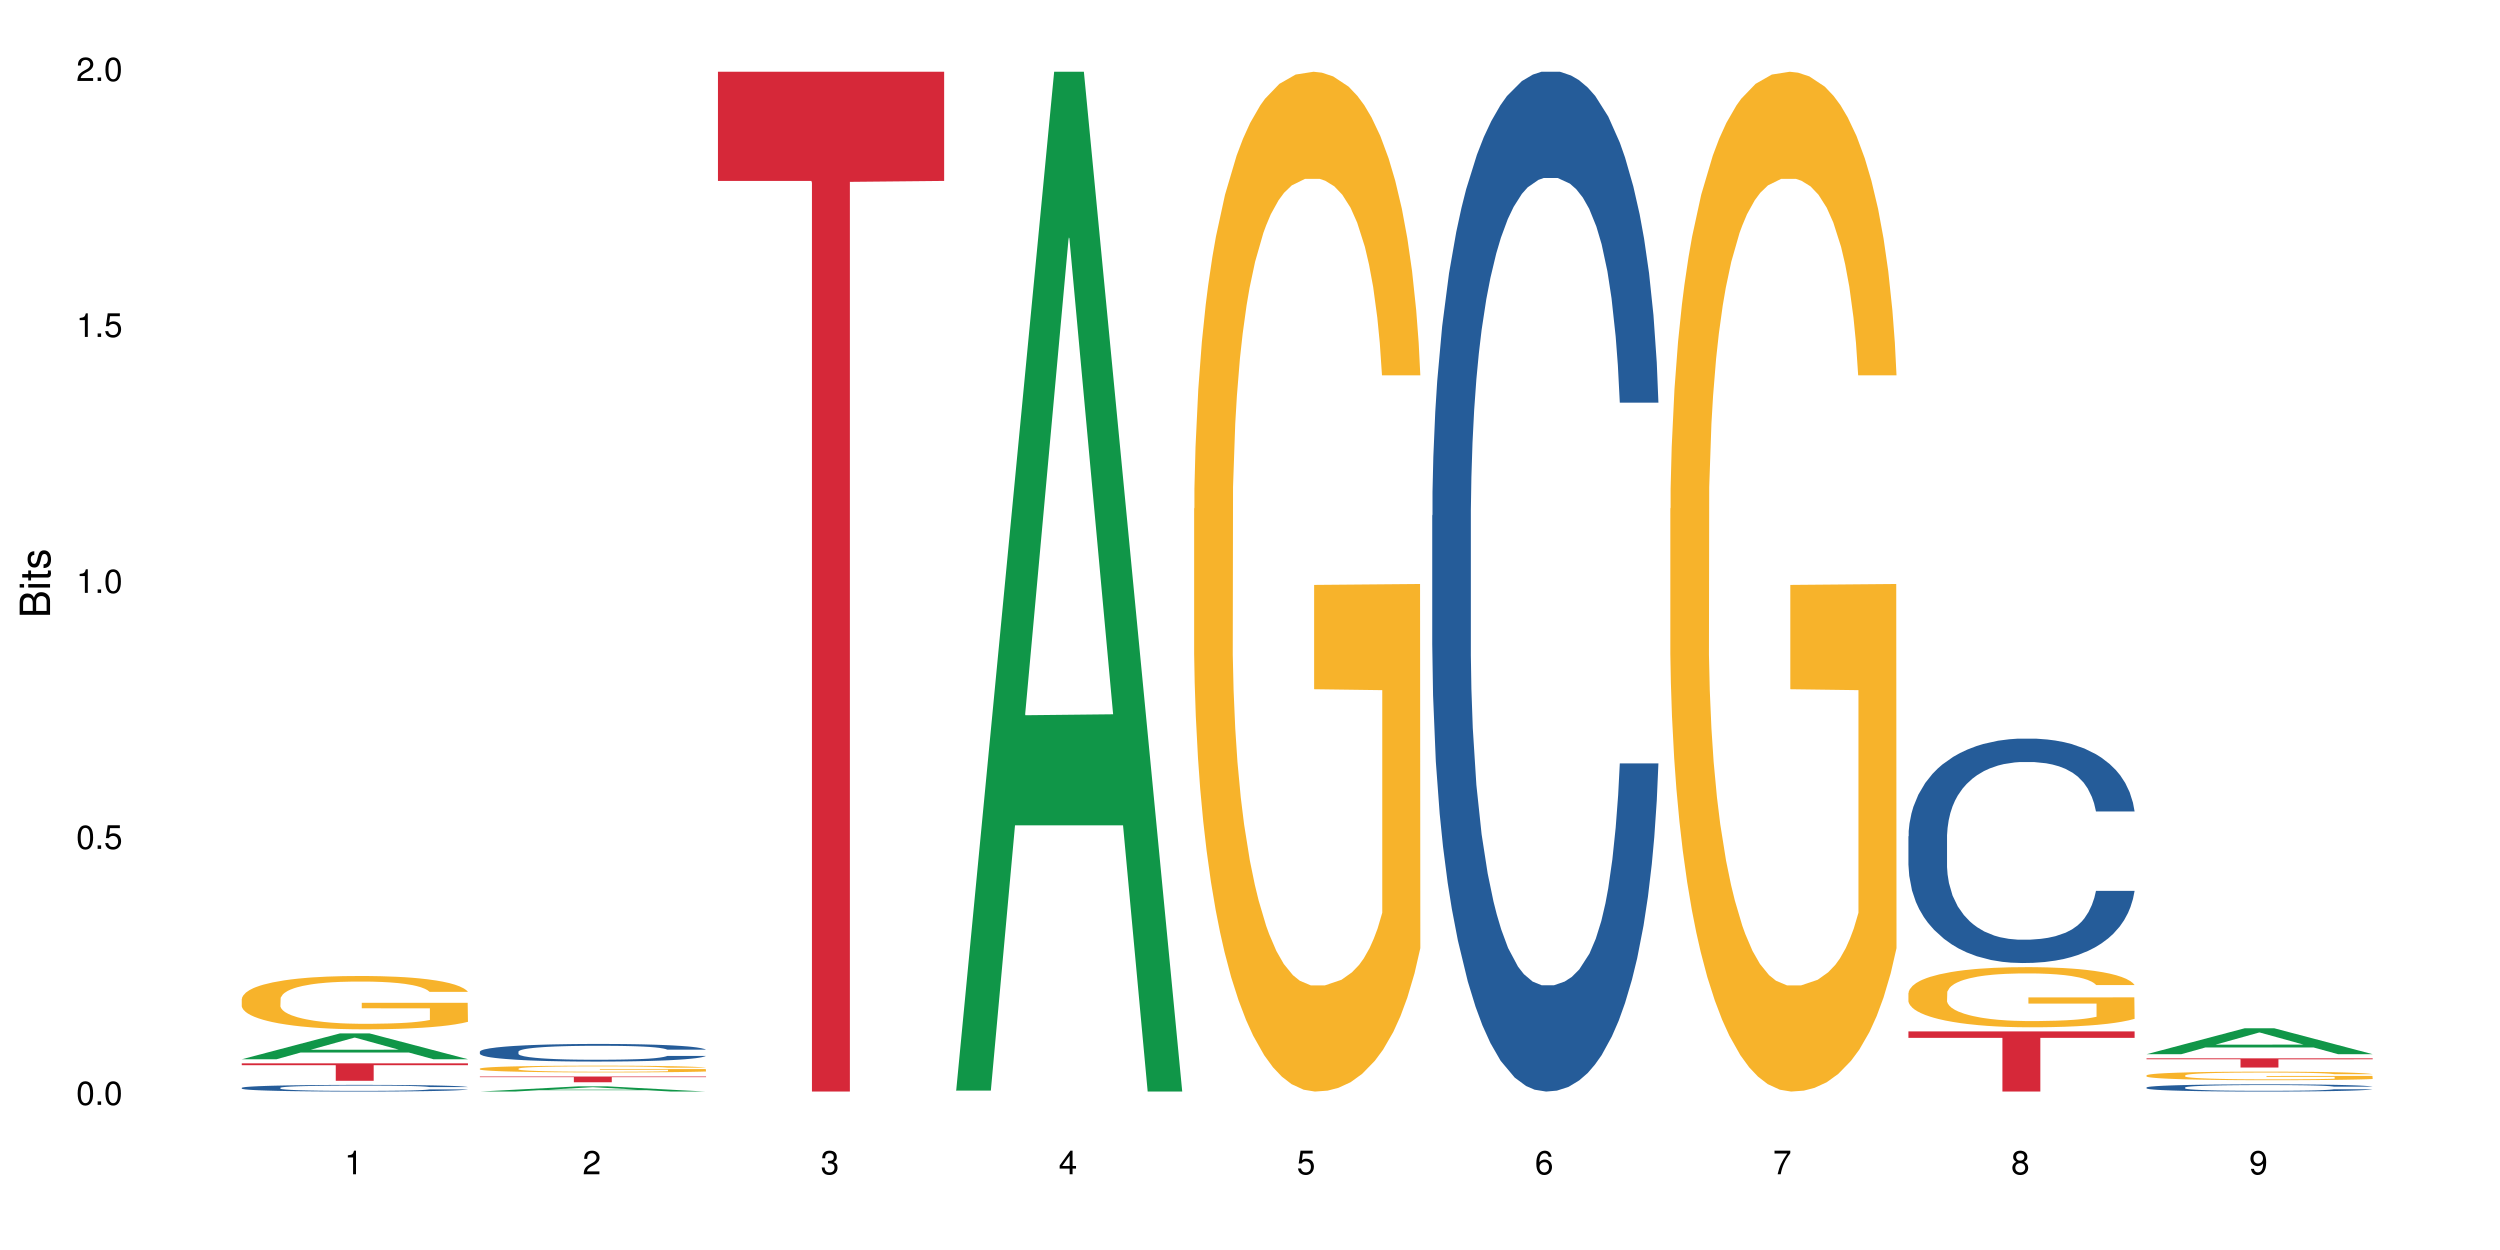 <?xml version="1.0" encoding="UTF-8"?>
<svg xmlns="http://www.w3.org/2000/svg" xmlns:xlink="http://www.w3.org/1999/xlink" width="720pt" height="360pt" viewBox="0 0 720 360" version="1.1">
<defs>
<g>
<symbol overflow="visible" id="glyph0-0">
<path style="stroke:none;" d=""/>
</symbol>
<symbol overflow="visible" id="glyph0-1">
<path style="stroke:none;" d="M 2.641 -6.797 C 2 -6.797 1.422 -6.531 1.078 -6.047 C 0.641 -5.453 0.406 -4.547 0.406 -3.297 C 0.406 -1 1.188 0.219 2.641 0.219 C 4.078 0.219 4.859 -1 4.859 -3.234 C 4.859 -4.562 4.656 -5.438 4.203 -6.047 C 3.844 -6.531 3.281 -6.797 2.641 -6.797 Z M 2.641 -6.047 C 3.547 -6.047 4 -5.125 4 -3.312 C 4 -1.375 3.562 -0.484 2.625 -0.484 C 1.734 -0.484 1.281 -1.422 1.281 -3.281 C 1.281 -5.141 1.734 -6.047 2.641 -6.047 Z M 2.641 -6.047 "/>
</symbol>
<symbol overflow="visible" id="glyph0-2">
<path style="stroke:none;" d="M 1.828 -1 L 0.828 -1 L 0.828 0 L 1.828 0 Z M 1.828 -1 "/>
</symbol>
<symbol overflow="visible" id="glyph0-3">
<path style="stroke:none;" d="M 4.562 -6.797 L 1.062 -6.797 L 0.547 -3.094 L 1.328 -3.094 C 1.719 -3.562 2.047 -3.734 2.578 -3.734 C 3.484 -3.734 4.062 -3.109 4.062 -2.094 C 4.062 -1.125 3.484 -0.531 2.578 -0.531 C 1.828 -0.531 1.375 -0.906 1.188 -1.672 L 0.328 -1.672 C 0.453 -1.109 0.547 -0.844 0.75 -0.594 C 1.125 -0.078 1.828 0.219 2.594 0.219 C 3.969 0.219 4.922 -0.781 4.922 -2.219 C 4.922 -3.562 4.031 -4.484 2.719 -4.484 C 2.25 -4.484 1.859 -4.359 1.469 -4.062 L 1.734 -5.969 L 4.562 -5.969 Z M 4.562 -6.797 "/>
</symbol>
<symbol overflow="visible" id="glyph0-4">
<path style="stroke:none;" d="M 2.484 -4.844 L 2.484 0 L 3.328 0 L 3.328 -6.797 L 2.766 -6.797 C 2.469 -5.75 2.281 -5.609 0.984 -5.453 L 0.984 -4.844 Z M 2.484 -4.844 "/>
</symbol>
<symbol overflow="visible" id="glyph0-5">
<path style="stroke:none;" d="M 4.859 -0.828 L 1.281 -0.828 C 1.359 -1.391 1.672 -1.75 2.5 -2.234 L 3.469 -2.75 C 4.406 -3.266 4.906 -3.969 4.906 -4.812 C 4.906 -5.375 4.672 -5.906 4.266 -6.266 C 3.859 -6.625 3.375 -6.797 2.719 -6.797 C 1.859 -6.797 1.219 -6.5 0.844 -5.922 C 0.609 -5.562 0.5 -5.125 0.484 -4.438 L 1.328 -4.438 C 1.359 -4.906 1.406 -5.188 1.531 -5.406 C 1.75 -5.812 2.188 -6.062 2.703 -6.062 C 3.469 -6.062 4.031 -5.516 4.031 -4.781 C 4.031 -4.25 3.719 -3.797 3.125 -3.438 L 2.234 -2.938 C 0.812 -2.141 0.406 -1.5 0.328 0 L 4.859 0 Z M 4.859 -0.828 "/>
</symbol>
<symbol overflow="visible" id="glyph0-6">
<path style="stroke:none;" d="M 2.125 -3.125 L 2.578 -3.125 C 3.516 -3.125 3.984 -2.703 3.984 -1.891 C 3.984 -1.031 3.469 -0.531 2.578 -0.531 C 1.656 -0.531 1.203 -0.984 1.156 -1.969 L 0.312 -1.969 C 0.344 -1.422 0.438 -1.078 0.609 -0.766 C 0.953 -0.109 1.625 0.219 2.547 0.219 C 3.953 0.219 4.859 -0.609 4.859 -1.906 C 4.859 -2.766 4.516 -3.25 3.703 -3.516 C 4.344 -3.766 4.656 -4.25 4.656 -4.938 C 4.656 -6.109 3.875 -6.797 2.578 -6.797 C 1.203 -6.797 0.484 -6.047 0.453 -4.609 L 1.297 -4.609 C 1.312 -5.016 1.344 -5.25 1.453 -5.453 C 1.641 -5.828 2.062 -6.062 2.594 -6.062 C 3.344 -6.062 3.797 -5.625 3.797 -4.906 C 3.797 -4.422 3.609 -4.141 3.25 -3.984 C 3.016 -3.891 2.719 -3.844 2.125 -3.844 Z M 2.125 -3.125 "/>
</symbol>
<symbol overflow="visible" id="glyph0-7">
<path style="stroke:none;" d="M 3.141 -1.625 L 3.141 0 L 3.984 0 L 3.984 -1.625 L 4.984 -1.625 L 4.984 -2.391 L 3.984 -2.391 L 3.984 -6.797 L 3.359 -6.797 L 0.266 -2.516 L 0.266 -1.625 Z M 3.141 -2.391 L 1 -2.391 L 3.141 -5.359 Z M 3.141 -2.391 "/>
</symbol>
<symbol overflow="visible" id="glyph0-8">
<path style="stroke:none;" d="M 4.781 -5.031 C 4.609 -6.141 3.891 -6.797 2.844 -6.797 C 2.094 -6.797 1.422 -6.438 1.031 -5.828 C 0.609 -5.172 0.406 -4.344 0.406 -3.094 C 0.406 -1.953 0.578 -1.234 0.984 -0.625 C 1.359 -0.078 1.953 0.219 2.703 0.219 C 3.984 0.219 4.922 -0.734 4.922 -2.078 C 4.922 -3.344 4.062 -4.234 2.844 -4.234 C 2.172 -4.234 1.641 -3.969 1.281 -3.469 C 1.281 -5.125 1.828 -6.047 2.797 -6.047 C 3.391 -6.047 3.797 -5.672 3.938 -5.031 Z M 2.734 -3.484 C 3.547 -3.484 4.062 -2.922 4.062 -2 C 4.062 -1.156 3.484 -0.531 2.703 -0.531 C 1.922 -0.531 1.328 -1.188 1.328 -2.047 C 1.328 -2.891 1.906 -3.484 2.734 -3.484 Z M 2.734 -3.484 "/>
</symbol>
<symbol overflow="visible" id="glyph0-9">
<path style="stroke:none;" d="M 4.984 -6.797 L 0.438 -6.797 L 0.438 -5.969 L 4.109 -5.969 C 2.5 -3.656 1.828 -2.234 1.328 0 L 2.219 0 C 2.594 -2.172 3.453 -4.047 4.984 -6.094 Z M 4.984 -6.797 "/>
</symbol>
<symbol overflow="visible" id="glyph0-10">
<path style="stroke:none;" d="M 3.75 -3.578 C 4.453 -4 4.688 -4.344 4.688 -4.984 C 4.688 -6.047 3.844 -6.797 2.641 -6.797 C 1.438 -6.797 0.594 -6.047 0.594 -4.984 C 0.594 -4.359 0.828 -4.016 1.516 -3.578 C 0.734 -3.203 0.359 -2.641 0.359 -1.891 C 0.359 -0.641 1.297 0.219 2.641 0.219 C 3.984 0.219 4.922 -0.641 4.922 -1.875 C 4.922 -2.641 4.531 -3.203 3.75 -3.578 Z M 2.641 -6.047 C 3.359 -6.047 3.812 -5.625 3.812 -4.969 C 3.812 -4.344 3.344 -3.922 2.641 -3.922 C 1.922 -3.922 1.453 -4.344 1.453 -4.984 C 1.453 -5.625 1.922 -6.047 2.641 -6.047 Z M 2.641 -3.203 C 3.484 -3.203 4.062 -2.672 4.062 -1.875 C 4.062 -1.062 3.484 -0.531 2.625 -0.531 C 1.797 -0.531 1.219 -1.078 1.219 -1.875 C 1.219 -2.672 1.797 -3.203 2.641 -3.203 Z M 2.641 -3.203 "/>
</symbol>
<symbol overflow="visible" id="glyph0-11">
<path style="stroke:none;" d="M 0.516 -1.547 C 0.672 -0.438 1.406 0.219 2.438 0.219 C 3.188 0.219 3.859 -0.141 4.266 -0.75 C 4.688 -1.406 4.891 -2.25 4.891 -3.484 C 4.891 -4.625 4.703 -5.359 4.312 -5.953 C 3.938 -6.5 3.344 -6.797 2.594 -6.797 C 1.297 -6.797 0.359 -5.844 0.359 -4.516 C 0.359 -3.25 1.234 -2.344 2.453 -2.344 C 3.094 -2.344 3.562 -2.578 4.016 -3.109 C 4 -1.453 3.469 -0.531 2.5 -0.531 C 1.906 -0.531 1.484 -0.906 1.359 -1.547 Z M 2.578 -6.062 C 3.375 -6.062 3.969 -5.406 3.969 -4.531 C 3.969 -3.688 3.375 -3.094 2.547 -3.094 C 1.734 -3.094 1.234 -3.672 1.234 -4.578 C 1.234 -5.438 1.797 -6.062 2.578 -6.062 Z M 2.578 -6.062 "/>
</symbol>
<symbol overflow="visible" id="glyph1-0">
<path style="stroke:none;" d=""/>
</symbol>
<symbol overflow="visible" id="glyph1-1">
<path style="stroke:none;" d="M 0 -0.953 L 0 -4.891 C 0 -5.719 -0.234 -6.344 -0.734 -6.797 C -1.188 -7.234 -1.812 -7.469 -2.5 -7.469 C -3.547 -7.469 -4.188 -7 -4.625 -5.875 C -4.984 -6.672 -5.641 -7.094 -6.531 -7.094 C -7.156 -7.094 -7.734 -6.859 -8.141 -6.391 C -8.562 -5.938 -8.75 -5.344 -8.75 -4.5 L -8.75 -0.953 Z M -4.984 -2.062 L -7.766 -2.062 L -7.766 -4.219 C -7.766 -4.844 -7.688 -5.203 -7.453 -5.5 C -7.219 -5.812 -6.859 -5.969 -6.375 -5.969 C -5.906 -5.969 -5.531 -5.812 -5.297 -5.5 C -5.062 -5.203 -4.984 -4.844 -4.984 -4.219 Z M -0.984 -2.062 L -4 -2.062 L -4 -4.781 C -4 -5.328 -3.859 -5.688 -3.578 -5.953 C -3.297 -6.219 -2.922 -6.359 -2.484 -6.359 C -2.062 -6.359 -1.688 -6.219 -1.406 -5.953 C -1.109 -5.688 -0.984 -5.328 -0.984 -4.781 Z M -0.984 -2.062 "/>
</symbol>
<symbol overflow="visible" id="glyph1-2">
<path style="stroke:none;" d="M -6.281 -1.797 L -6.281 -0.797 L 0 -0.797 L 0 -1.797 Z M -8.75 -1.797 L -8.75 -0.797 L -7.484 -0.797 L -7.484 -1.797 Z M -8.75 -1.797 "/>
</symbol>
<symbol overflow="visible" id="glyph1-3">
<path style="stroke:none;" d="M -6.281 -3.047 L -6.281 -2.016 L -8.016 -2.016 L -8.016 -1.016 L -6.281 -1.016 L -6.281 -0.172 L -5.469 -0.172 L -5.469 -1.016 L -0.719 -1.016 C -0.078 -1.016 0.281 -1.453 0.281 -2.234 C 0.281 -2.469 0.25 -2.719 0.188 -3.047 L -0.641 -3.047 C -0.609 -2.922 -0.594 -2.766 -0.594 -2.562 C -0.594 -2.141 -0.719 -2.016 -1.156 -2.016 L -5.469 -2.016 L -5.469 -3.047 Z M -6.281 -3.047 "/>
</symbol>
<symbol overflow="visible" id="glyph1-4">
<path style="stroke:none;" d="M -4.531 -5.25 C -5.766 -5.25 -6.469 -4.422 -6.469 -2.969 C -6.469 -1.516 -5.719 -0.562 -4.547 -0.562 C -3.562 -0.562 -3.094 -1.062 -2.734 -2.562 L -2.516 -3.484 C -2.344 -4.188 -2.094 -4.469 -1.625 -4.469 C -1.047 -4.469 -0.641 -3.875 -0.641 -3 C -0.641 -2.453 -0.797 -2 -1.062 -1.75 C -1.25 -1.594 -1.422 -1.531 -1.875 -1.469 L -1.875 -0.406 C -0.422 -0.453 0.281 -1.266 0.281 -2.922 C 0.281 -4.5 -0.5 -5.516 -1.719 -5.516 C -2.656 -5.516 -3.172 -4.984 -3.469 -3.734 L -3.703 -2.766 C -3.891 -1.953 -4.156 -1.609 -4.594 -1.609 C -5.172 -1.609 -5.547 -2.125 -5.547 -2.938 C -5.547 -3.75 -5.203 -4.172 -4.531 -4.203 Z M -4.531 -5.25 "/>
</symbol>
</g>
</defs>
<g id="surface19731">
<rect x="0" y="0" width="720" height="360" style="fill:rgb(100%,100%,100%);fill-opacity:1;stroke:none;"/>
<path style=" stroke:none;fill-rule:nonzero;fill:rgb(6.275%,58.824%,28.235%);fill-opacity:1;" d="M 69.629 305.059 L 69.699 305.051 L 97.887 297.625 L 106.445 297.625 L 134.773 305.062 L 124.82 305.062 L 117.719 303.121 L 86.609 303.121 L 79.652 305.059 L 69.629 305.059 L 89.602 302.32 L 114.867 302.312 L 102.27 298.844 L 102.129 298.836 L 101.992 298.855 L 89.535 302.312 L 89.602 302.32 Z M 69.629 305.059 "/>
<path style=" stroke:none;fill-rule:nonzero;fill:rgb(14.51%,36.078%,60%);fill-opacity:1;" d="M 69.629 313.285 L 69.707 313.281 L 69.707 313.242 L 69.945 313.176 L 70.504 313.09 L 71.059 313.031 L 72.488 312.93 L 74.477 312.828 L 76.539 312.75 L 78.051 312.703 L 79.402 312.668 L 82.5 312.605 L 84.484 312.57 L 86.629 312.543 L 89.25 312.512 L 91.156 312.492 L 95.449 312.465 L 98.625 312.453 L 101.09 312.449 L 106.41 312.449 L 109.59 312.457 L 111.891 312.465 L 114.434 312.477 L 116.578 312.492 L 120.312 312.531 L 123.648 312.582 L 125.16 312.609 L 127.543 312.664 L 129.371 312.719 L 130.641 312.762 L 132.07 312.828 L 133.34 312.906 L 134.293 312.996 L 134.773 313.07 L 123.648 313.07 L 123.094 313 L 122.457 312.945 L 121.266 312.875 L 120.074 312.824 L 118.406 312.773 L 116.898 312.738 L 114.832 312.707 L 113.004 312.684 L 111.098 312.668 L 109.27 312.66 L 105.773 312.648 L 101.723 312.648 L 100.215 312.652 L 97.117 312.664 L 95.449 312.68 L 93.066 312.703 L 91.395 312.727 L 89.41 312.762 L 88.059 312.789 L 86.391 312.836 L 85.199 312.875 L 83.848 312.934 L 83.055 312.98 L 82.34 313.027 L 81.703 313.086 L 81.227 313.148 L 80.91 313.211 L 80.75 313.277 L 80.75 313.547 L 80.91 313.613 L 81.309 313.684 L 82.34 313.793 L 83.848 313.887 L 85.598 313.961 L 87.266 314.012 L 88.219 314.035 L 89.488 314.066 L 91.477 314.102 L 94.336 314.137 L 96.004 314.148 L 98.547 314.164 L 101.168 314.172 L 104.664 314.172 L 107.762 314.164 L 109.828 314.156 L 111.973 314.141 L 114.91 314.109 L 116.738 314.082 L 118.328 314.051 L 119.52 314.016 L 120.312 313.988 L 121.504 313.934 L 122.457 313.875 L 123.172 313.812 L 123.648 313.754 L 134.773 313.754 L 134.293 313.824 L 133.578 313.891 L 132.863 313.941 L 131.754 314.004 L 130.48 314.059 L 128.656 314.121 L 127.145 314.16 L 125.16 314.203 L 123.332 314.238 L 121.348 314.266 L 118.406 314.301 L 116.5 314.32 L 114.434 314.336 L 111.973 314.348 L 108.875 314.363 L 105.535 314.367 L 102.438 314.371 L 99.102 314.367 L 96.641 314.359 L 93.383 314.344 L 89.332 314.312 L 86.391 314.277 L 84.086 314.246 L 82.102 314.211 L 79.879 314.164 L 77.016 314.086 L 75.27 314.027 L 74.078 313.977 L 72.727 313.91 L 71.773 313.848 L 70.66 313.75 L 69.867 313.625 L 69.629 313.527 Z M 69.629 313.285 "/>
<path style=" stroke:none;fill-rule:nonzero;fill:rgb(96.863%,70.196%,16.863%);fill-opacity:1;" d="M 69.629 287.664 L 69.707 287.648 L 69.707 287.367 L 70.027 286.738 L 70.82 285.867 L 71.855 285.152 L 72.965 284.59 L 73.68 284.297 L 74.871 283.875 L 75.906 283.566 L 78.527 282.934 L 81.863 282.344 L 83.691 282.094 L 85.758 281.855 L 88.695 281.586 L 90.047 281.488 L 94.176 281.266 L 98.863 281.125 L 104.027 281.082 L 106.41 281.098 L 109.668 281.152 L 114.117 281.309 L 116.66 281.445 L 118.645 281.586 L 120.711 281.77 L 123.254 282.051 L 125.637 282.387 L 127.543 282.723 L 129.449 283.145 L 131.039 283.594 L 132.387 284.086 L 133.578 284.676 L 134.293 285.164 L 134.773 285.656 L 123.73 285.656 L 123.094 285.164 L 122.379 284.785 L 121.188 284.324 L 119.996 283.988 L 118.805 283.719 L 116.578 283.355 L 114.672 283.133 L 112.289 282.934 L 109.984 282.809 L 107.363 282.723 L 105.773 282.695 L 101.566 282.695 L 97.75 282.793 L 95.527 282.906 L 93.938 283.02 L 91.715 283.23 L 90.363 283.398 L 89.57 283.512 L 87.188 283.945 L 85.598 284.336 L 84.723 284.605 L 83.609 285.023 L 82.816 285.402 L 81.941 285.965 L 81.465 286.387 L 80.832 287.34 L 80.75 289.867 L 80.988 290.398 L 81.465 290.977 L 82.102 291.48 L 83.055 292.012 L 84.008 292.422 L 85.676 292.969 L 87.105 293.332 L 88.219 293.57 L 90.363 293.949 L 91.238 294.074 L 93.305 294.328 L 95.449 294.523 L 98.07 294.695 L 100.055 294.777 L 103.234 294.848 L 107.285 294.848 L 112.051 294.762 L 115.07 294.652 L 117.137 294.539 L 118.484 294.441 L 120.152 294.285 L 121.348 294.145 L 122.457 293.992 L 123.809 293.754 L 123.809 290.398 L 104.188 290.387 L 104.188 288.812 L 134.691 288.801 L 134.773 294.285 L 133.102 294.664 L 131.039 295.031 L 129.051 295.312 L 126.984 295.551 L 124.047 295.816 L 121.664 295.984 L 118.008 296.18 L 114.672 296.309 L 111.176 296.391 L 108.078 296.434 L 104.426 296.449 L 101.168 296.418 L 97.672 296.336 L 94.891 296.223 L 92.352 296.082 L 89.809 295.898 L 86.629 295.605 L 84.562 295.367 L 82.418 295.07 L 80.273 294.723 L 78.367 294.344 L 77.098 294.047 L 75.824 293.711 L 74.477 293.289 L 73.203 292.812 L 72.25 292.379 L 71.379 291.887 L 70.742 291.426 L 70.105 290.793 L 69.789 290.289 L 69.629 289.852 Z M 69.629 287.664 "/>
<path style=" stroke:none;fill-rule:nonzero;fill:rgb(83.922%,15.686%,22.353%);fill-opacity:1;" d="M 69.629 306.242 L 134.773 306.242 L 134.773 306.781 L 107.621 306.785 L 107.621 311.27 L 96.699 311.27 L 96.699 306.793 L 96.543 306.781 L 69.629 306.781 Z M 69.629 306.242 "/>
<path style=" stroke:none;fill-rule:nonzero;fill:rgb(6.275%,58.824%,28.235%);fill-opacity:1;" d="M 138.199 314.371 L 138.27 314.367 L 166.457 312.871 L 175.016 312.871 L 203.344 314.371 L 193.391 314.371 L 186.293 313.98 L 155.18 313.98 L 148.223 314.371 L 138.199 314.371 L 158.176 313.816 L 183.438 313.816 L 170.84 313.113 L 170.703 313.113 L 170.562 313.117 L 158.105 313.816 L 158.176 313.816 Z M 138.199 314.371 "/>
<path style=" stroke:none;fill-rule:nonzero;fill:rgb(14.51%,36.078%,60%);fill-opacity:1;" d="M 138.199 302.867 L 138.281 302.863 L 138.281 302.75 L 138.52 302.574 L 139.074 302.352 L 139.629 302.199 L 141.059 301.926 L 143.047 301.66 L 145.113 301.457 L 146.621 301.336 L 147.973 301.242 L 151.07 301.07 L 153.055 300.984 L 155.199 300.906 L 157.82 300.824 L 159.73 300.781 L 164.02 300.707 L 167.195 300.672 L 169.66 300.66 L 174.98 300.66 L 178.16 300.676 L 180.465 300.699 L 183.004 300.738 L 185.148 300.781 L 188.883 300.883 L 192.219 301.012 L 193.73 301.086 L 196.113 301.23 L 197.941 301.367 L 199.211 301.488 L 200.641 301.66 L 201.914 301.871 L 202.867 302.105 L 203.344 302.305 L 192.219 302.305 L 191.664 302.121 L 191.027 301.977 L 189.836 301.785 L 188.645 301.652 L 186.977 301.516 L 185.469 301.43 L 183.402 301.34 L 181.574 301.285 L 179.668 301.242 L 177.84 301.215 L 174.348 301.188 L 170.293 301.188 L 168.785 301.195 L 165.688 301.234 L 164.02 301.266 L 161.637 301.332 L 159.969 301.391 L 157.98 301.484 L 156.629 301.562 L 154.961 301.684 L 153.77 301.789 L 152.422 301.945 L 151.625 302.059 L 150.91 302.191 L 150.273 302.344 L 149.797 302.504 L 149.48 302.676 L 149.32 302.844 L 149.32 303.562 L 149.48 303.73 L 149.879 303.926 L 150.91 304.207 L 152.422 304.453 L 154.168 304.648 L 155.836 304.789 L 156.789 304.852 L 158.059 304.926 L 160.047 305.02 L 162.906 305.113 L 164.574 305.148 L 167.117 305.188 L 169.738 305.203 L 173.234 305.203 L 176.332 305.188 L 178.398 305.164 L 180.543 305.125 L 183.48 305.047 L 185.309 304.973 L 186.898 304.887 L 188.09 304.797 L 188.883 304.723 L 190.074 304.578 L 191.027 304.422 L 191.742 304.258 L 192.219 304.102 L 203.344 304.102 L 202.867 304.285 L 202.152 304.469 L 201.438 304.602 L 200.324 304.766 L 199.051 304.906 L 197.227 305.07 L 195.715 305.176 L 193.73 305.293 L 191.902 305.383 L 189.918 305.461 L 186.977 305.555 L 185.07 305.598 L 183.004 305.641 L 180.543 305.68 L 177.445 305.711 L 174.109 305.73 L 171.008 305.734 L 167.672 305.723 L 165.211 305.707 L 161.953 305.664 L 157.902 305.582 L 154.961 305.492 L 152.66 305.406 L 150.672 305.312 L 148.449 305.188 L 145.59 304.98 L 143.84 304.824 L 142.648 304.695 L 141.297 304.516 L 140.344 304.352 L 139.234 304.09 L 138.438 303.762 L 138.199 303.508 Z M 138.199 302.867 "/>
<path style=" stroke:none;fill-rule:nonzero;fill:rgb(96.863%,70.196%,16.863%);fill-opacity:1;" d="M 138.199 307.746 L 138.281 307.746 L 138.281 307.711 L 138.598 307.629 L 139.391 307.52 L 140.426 307.43 L 141.535 307.359 L 142.25 307.32 L 143.441 307.266 L 144.477 307.227 L 147.098 307.148 L 150.434 307.074 L 152.262 307.043 L 154.328 307.012 L 157.266 306.977 L 158.617 306.965 L 162.746 306.938 L 167.434 306.918 L 172.598 306.914 L 174.98 306.914 L 178.238 306.922 L 182.688 306.941 L 185.23 306.961 L 187.215 306.977 L 189.281 307 L 191.824 307.035 L 194.207 307.078 L 196.113 307.121 L 198.02 307.176 L 199.609 307.23 L 200.957 307.293 L 202.152 307.367 L 202.867 307.43 L 203.344 307.492 L 192.301 307.492 L 191.664 307.43 L 190.949 307.383 L 189.758 307.324 L 188.566 307.281 L 187.375 307.246 L 185.148 307.203 L 183.242 307.172 L 180.859 307.148 L 178.555 307.133 L 175.934 307.121 L 174.348 307.117 L 170.137 307.117 L 166.324 307.129 L 164.098 307.145 L 162.508 307.16 L 160.285 307.184 L 158.934 307.207 L 158.141 307.223 L 155.758 307.277 L 154.168 307.324 L 153.293 307.359 L 152.184 307.414 L 151.387 307.461 L 150.512 307.531 L 150.035 307.586 L 149.402 307.707 L 149.32 308.027 L 149.559 308.094 L 150.035 308.168 L 150.672 308.23 L 151.625 308.297 L 152.578 308.352 L 154.246 308.418 L 155.676 308.465 L 156.789 308.496 L 158.934 308.543 L 159.809 308.559 L 161.875 308.594 L 164.02 308.617 L 166.641 308.637 L 168.625 308.648 L 171.805 308.656 L 175.855 308.656 L 180.621 308.648 L 183.641 308.633 L 185.707 308.617 L 187.059 308.605 L 188.727 308.586 L 189.918 308.57 L 191.027 308.551 L 192.379 308.52 L 192.379 308.094 L 172.758 308.094 L 172.758 307.895 L 203.262 307.891 L 203.344 308.586 L 201.676 308.637 L 199.609 308.68 L 197.621 308.719 L 195.559 308.746 L 192.617 308.781 L 190.234 308.801 L 186.578 308.828 L 183.242 308.844 L 179.746 308.855 L 176.648 308.859 L 172.996 308.859 L 169.738 308.855 L 166.242 308.848 L 163.461 308.832 L 160.922 308.816 L 158.379 308.793 L 155.199 308.754 L 153.137 308.723 L 150.988 308.688 L 148.844 308.641 L 146.938 308.594 L 145.668 308.559 L 144.398 308.516 L 143.047 308.461 L 141.773 308.398 L 140.82 308.344 L 139.949 308.281 L 139.312 308.223 L 138.676 308.145 L 138.359 308.078 L 138.199 308.023 Z M 138.199 307.746 "/>
<path style=" stroke:none;fill-rule:nonzero;fill:rgb(83.922%,15.686%,22.353%);fill-opacity:1;" d="M 138.199 310.039 L 203.344 310.039 L 203.344 310.219 L 176.191 310.219 L 176.191 311.691 L 165.27 311.691 L 165.27 310.219 L 138.199 310.219 Z M 138.199 310.039 "/>
<path style=" stroke:none;fill-rule:nonzero;fill:rgb(83.922%,15.686%,22.353%);fill-opacity:1;" d="M 206.77 20.664 L 271.914 20.664 L 271.914 52.102 L 244.766 52.379 L 244.766 314.371 L 233.84 314.371 L 233.84 52.652 L 233.684 52.102 L 206.77 52.102 Z M 206.77 20.664 "/>
<path style=" stroke:none;fill-rule:nonzero;fill:rgb(6.275%,58.824%,28.235%);fill-opacity:1;" d="M 275.34 314.094 L 275.41 313.82 L 303.598 20.664 L 312.156 20.664 L 340.484 314.371 L 330.531 314.371 L 323.434 237.703 L 292.324 237.703 L 285.363 314.094 L 275.34 314.094 L 295.316 205.988 L 320.578 205.711 L 307.98 68.648 L 307.844 68.375 L 307.703 69.199 L 295.246 205.711 L 295.316 205.988 Z M 275.34 314.094 "/>
<path style=" stroke:none;fill-rule:nonzero;fill:rgb(96.863%,70.196%,16.863%);fill-opacity:1;" d="M 343.914 146.461 L 343.992 146.191 L 343.992 140.828 L 344.309 128.758 L 345.105 112.129 L 346.137 98.449 L 347.25 87.719 L 347.965 82.086 L 349.156 74.039 L 350.188 68.141 L 352.809 56.07 L 356.145 44.805 L 357.973 39.977 L 360.039 35.414 L 362.977 30.32 L 364.328 28.441 L 368.461 24.148 L 373.148 21.469 L 378.309 20.664 L 380.695 20.93 L 383.949 22.004 L 388.398 24.953 L 390.941 27.637 L 392.926 30.32 L 394.992 33.805 L 397.535 39.172 L 399.918 45.609 L 401.824 52.047 L 403.73 60.094 L 405.32 68.676 L 406.672 78.062 L 407.863 89.328 L 408.578 98.715 L 409.055 108.105 L 398.012 108.105 L 397.375 98.715 L 396.66 91.477 L 395.469 82.625 L 394.277 76.188 L 393.086 71.09 L 390.863 64.117 L 388.957 59.824 L 386.574 56.07 L 384.27 53.656 L 381.648 52.047 L 380.059 51.508 L 375.848 51.508 L 372.035 53.387 L 369.809 55.531 L 368.223 57.68 L 365.996 61.703 L 364.645 64.922 L 363.852 67.066 L 361.469 75.383 L 359.879 82.891 L 359.008 87.988 L 357.895 96.035 L 357.098 103.277 L 356.227 114.004 L 355.75 122.051 L 355.113 140.293 L 355.035 188.574 L 355.273 198.766 L 355.75 209.762 L 356.383 219.418 L 357.336 229.609 L 358.293 237.391 L 359.961 247.852 L 361.391 254.824 L 362.5 259.383 L 364.645 266.625 L 365.52 269.039 L 367.586 273.867 L 369.73 277.625 L 372.352 280.844 L 374.34 282.453 L 377.516 283.793 L 381.566 283.793 L 386.332 282.184 L 389.352 280.039 L 391.418 277.891 L 392.77 276.016 L 394.438 273.062 L 395.629 270.383 L 396.742 267.43 L 398.09 262.871 L 398.09 198.766 L 378.469 198.496 L 378.469 168.457 L 408.977 168.188 L 409.055 273.062 L 407.387 280.305 L 405.32 287.281 L 403.336 292.645 L 401.27 297.203 L 398.328 302.301 L 395.945 305.52 L 392.293 309.273 L 388.957 311.688 L 385.461 313.297 L 382.363 314.102 L 378.707 314.371 L 375.449 313.836 L 371.953 312.227 L 369.176 310.078 L 366.633 307.398 L 364.09 303.91 L 360.914 298.277 L 358.848 293.719 L 356.703 288.086 L 354.559 281.379 L 352.652 274.137 L 351.379 268.504 L 350.109 262.066 L 348.758 254.02 L 347.488 244.898 L 346.535 236.586 L 345.66 227.195 L 345.023 218.344 L 344.391 206.277 L 344.07 196.621 L 343.914 188.305 Z M 343.914 146.461 "/>
<path style=" stroke:none;fill-rule:nonzero;fill:rgb(14.51%,36.078%,60%);fill-opacity:1;" d="M 412.484 148.457 L 412.562 148.188 L 412.562 141.742 L 412.801 131.543 L 413.355 118.656 L 413.914 109.797 L 415.344 93.957 L 417.328 78.652 L 419.395 66.84 L 420.902 59.859 L 422.254 54.492 L 425.352 44.559 L 427.34 39.457 L 429.484 34.891 L 432.105 30.328 L 434.012 27.645 L 438.301 23.348 L 441.48 21.469 L 443.941 20.664 L 449.266 20.664 L 452.441 21.738 L 454.746 23.078 L 457.289 25.227 L 459.434 27.645 L 463.168 33.551 L 466.504 41.066 L 468.012 45.363 L 470.395 53.684 L 472.223 61.738 L 473.492 68.719 L 474.926 78.652 L 476.195 90.734 L 477.148 104.426 L 477.625 115.969 L 466.504 115.969 L 465.945 105.23 L 465.312 96.91 L 464.121 85.902 L 462.93 78.117 L 461.262 70.332 L 459.75 65.23 L 457.684 60.129 L 455.859 56.906 L 453.953 54.492 L 452.125 52.879 L 448.629 51.27 L 444.578 51.27 L 443.066 51.805 L 439.969 53.953 L 438.301 55.832 L 435.918 59.59 L 434.25 63.082 L 432.266 68.449 L 430.914 73.016 L 429.246 79.996 L 428.055 86.172 L 426.703 95.031 L 425.91 101.742 L 425.195 109.258 L 424.559 118.117 L 424.082 127.516 L 423.762 137.449 L 423.605 147.113 L 423.605 188.727 L 423.762 198.391 L 424.16 209.668 L 425.195 226.043 L 426.703 240.273 L 428.449 251.547 L 430.117 259.602 L 431.07 263.359 L 432.344 267.656 L 434.328 273.027 L 437.188 278.395 L 438.859 280.543 L 441.398 282.691 L 444.02 283.766 L 447.516 283.766 L 450.613 282.691 L 452.68 281.348 L 454.824 279.199 L 457.766 274.637 L 459.59 270.34 L 461.18 265.242 L 462.371 260.141 L 463.168 255.844 L 464.359 247.52 L 465.312 238.395 L 466.027 228.996 L 466.504 219.867 L 477.625 219.867 L 477.148 230.609 L 476.434 241.078 L 475.719 248.863 L 474.605 258.262 L 473.336 266.582 L 471.508 275.98 L 470 282.152 L 468.012 288.867 L 466.184 293.969 L 464.199 298.531 L 461.262 303.898 L 459.352 306.586 L 457.289 309 L 454.824 311.148 L 451.727 313.027 L 448.391 314.102 L 445.293 314.371 L 441.957 313.832 L 439.492 312.762 L 436.234 310.344 L 432.184 305.512 L 429.246 300.41 L 426.941 295.309 L 424.957 289.941 L 422.73 282.691 L 419.871 270.879 L 418.125 261.75 L 416.93 254.234 L 415.582 243.762 L 414.629 234.367 L 413.516 219.332 L 412.723 200.27 L 412.484 185.504 Z M 412.484 148.457 "/>
<path style=" stroke:none;fill-rule:nonzero;fill:rgb(96.863%,70.196%,16.863%);fill-opacity:1;" d="M 481.055 146.461 L 481.133 146.191 L 481.133 140.828 L 481.449 128.758 L 482.246 112.129 L 483.277 98.449 L 484.391 87.719 L 485.105 82.086 L 486.297 74.039 L 487.328 68.141 L 489.949 56.07 L 493.289 44.805 L 495.113 39.977 L 497.18 35.414 L 500.121 30.32 L 501.469 28.441 L 505.602 24.148 L 510.289 21.469 L 515.453 20.664 L 517.836 20.93 L 521.094 22.004 L 525.539 24.953 L 528.082 27.637 L 530.07 30.32 L 532.133 33.805 L 534.676 39.172 L 537.059 45.609 L 538.965 52.047 L 540.875 60.094 L 542.461 68.676 L 543.812 78.062 L 545.004 89.328 L 545.719 98.715 L 546.195 108.105 L 535.152 108.105 L 534.52 98.715 L 533.805 91.477 L 532.609 82.625 L 531.418 76.188 L 530.227 71.09 L 528.004 64.117 L 526.098 59.824 L 523.715 56.07 L 521.41 53.656 L 518.789 52.047 L 517.199 51.508 L 512.988 51.508 L 509.176 53.387 L 506.953 55.531 L 505.363 57.68 L 503.137 61.703 L 501.789 64.922 L 500.992 67.066 L 498.609 75.383 L 497.02 82.891 L 496.148 87.988 L 495.035 96.035 L 494.242 103.277 L 493.367 114.004 L 492.891 122.051 L 492.254 140.293 L 492.176 188.574 L 492.414 198.766 L 492.891 209.762 L 493.527 219.418 L 494.48 229.609 L 495.434 237.391 L 497.102 247.852 L 498.531 254.824 L 499.645 259.383 L 501.789 266.625 L 502.66 269.039 L 504.727 273.867 L 506.871 277.625 L 509.492 280.844 L 511.48 282.453 L 514.656 283.793 L 518.707 283.793 L 523.477 282.184 L 526.492 280.039 L 528.559 277.891 L 529.91 276.016 L 531.578 273.062 L 532.77 270.383 L 533.883 267.43 L 535.234 262.871 L 535.234 198.766 L 515.609 198.496 L 515.609 168.457 L 546.117 168.188 L 546.195 273.062 L 544.527 280.305 L 542.461 287.281 L 540.477 292.645 L 538.41 297.203 L 535.473 302.301 L 533.086 305.52 L 529.434 309.273 L 526.098 311.688 L 522.602 313.297 L 519.504 314.102 L 515.848 314.371 L 512.594 313.836 L 509.098 312.227 L 506.316 310.078 L 503.773 307.398 L 501.23 303.91 L 498.055 298.277 L 495.988 293.719 L 493.844 288.086 L 491.699 281.379 L 489.793 274.137 L 488.52 268.504 L 487.25 262.066 L 485.898 254.02 L 484.629 244.898 L 483.676 236.586 L 482.801 227.195 L 482.164 218.344 L 481.531 206.277 L 481.211 196.621 L 481.055 188.305 Z M 481.055 146.461 "/>
<path style=" stroke:none;fill-rule:nonzero;fill:rgb(14.51%,36.078%,60%);fill-opacity:1;" d="M 549.625 240.852 L 549.703 240.793 L 549.703 239.375 L 549.941 237.133 L 550.496 234.297 L 551.055 232.348 L 552.484 228.859 L 554.469 225.496 L 556.535 222.895 L 558.047 221.359 L 559.395 220.18 L 562.492 217.992 L 564.48 216.871 L 566.625 215.867 L 569.246 214.863 L 571.152 214.27 L 575.441 213.324 L 578.621 212.914 L 581.082 212.734 L 586.406 212.734 L 589.582 212.973 L 591.887 213.266 L 594.43 213.738 L 596.574 214.27 L 600.309 215.57 L 603.645 217.223 L 605.152 218.168 L 607.539 220 L 609.363 221.773 L 610.637 223.309 L 612.066 225.496 L 613.336 228.152 L 614.289 231.164 L 614.766 233.703 L 603.645 233.703 L 603.09 231.344 L 602.453 229.512 L 601.262 227.09 L 600.07 225.375 L 598.402 223.664 L 596.891 222.539 L 594.828 221.418 L 593 220.711 L 591.094 220.18 L 589.266 219.824 L 585.77 219.469 L 581.719 219.469 L 580.211 219.586 L 577.109 220.059 L 575.441 220.473 L 573.059 221.301 L 571.391 222.066 L 569.406 223.25 L 568.055 224.254 L 566.387 225.789 L 565.195 227.148 L 563.844 229.098 L 563.051 230.574 L 562.336 232.227 L 561.699 234.176 L 561.223 236.246 L 560.906 238.43 L 560.746 240.559 L 560.746 249.711 L 560.906 251.84 L 561.301 254.32 L 562.336 257.922 L 563.844 261.055 L 565.594 263.535 L 567.262 265.309 L 568.215 266.133 L 569.484 267.078 L 571.469 268.262 L 574.332 269.441 L 576 269.914 L 578.539 270.387 L 581.164 270.625 L 584.656 270.625 L 587.758 270.387 L 589.82 270.09 L 591.965 269.621 L 594.906 268.613 L 596.734 267.668 L 598.32 266.547 L 599.512 265.426 L 600.309 264.48 L 601.5 262.648 L 602.453 260.641 L 603.168 258.574 L 603.645 256.566 L 614.766 256.566 L 614.289 258.926 L 613.574 261.23 L 612.859 262.945 L 611.746 265.012 L 610.477 266.844 L 608.648 268.91 L 607.141 270.27 L 605.152 271.746 L 603.328 272.867 L 601.34 273.871 L 598.402 275.055 L 596.496 275.645 L 594.43 276.176 L 591.965 276.648 L 588.867 277.062 L 585.531 277.297 L 582.434 277.355 L 579.098 277.238 L 576.633 277.004 L 573.379 276.473 L 569.324 275.406 L 566.387 274.285 L 564.082 273.164 L 562.098 271.98 L 559.871 270.387 L 557.012 267.789 L 555.266 265.781 L 554.074 264.125 L 552.723 261.82 L 551.77 259.754 L 550.656 256.445 L 549.863 252.254 L 549.625 249.004 Z M 549.625 240.852 "/>
<path style=" stroke:none;fill-rule:nonzero;fill:rgb(96.863%,70.196%,16.863%);fill-opacity:1;" d="M 549.625 285.957 L 549.703 285.941 L 549.703 285.625 L 550.02 284.914 L 550.816 283.934 L 551.848 283.125 L 552.961 282.492 L 553.676 282.16 L 554.867 281.688 L 555.898 281.336 L 558.523 280.625 L 561.859 279.961 L 563.684 279.676 L 565.75 279.406 L 568.691 279.105 L 570.039 278.996 L 574.172 278.742 L 578.859 278.586 L 584.023 278.535 L 586.406 278.551 L 589.664 278.617 L 594.113 278.789 L 596.652 278.949 L 598.641 279.105 L 600.707 279.312 L 603.246 279.629 L 605.629 280.008 L 607.539 280.387 L 609.445 280.863 L 611.031 281.371 L 612.383 281.922 L 613.574 282.586 L 614.289 283.141 L 614.766 283.695 L 603.723 283.695 L 603.09 283.141 L 602.375 282.715 L 601.184 282.191 L 599.988 281.812 L 598.797 281.512 L 596.574 281.102 L 594.668 280.848 L 592.285 280.625 L 589.98 280.484 L 587.359 280.387 L 585.77 280.355 L 581.559 280.355 L 577.746 280.469 L 575.523 280.594 L 573.934 280.719 L 571.707 280.957 L 570.359 281.148 L 569.562 281.273 L 567.18 281.766 L 565.594 282.207 L 564.719 282.508 L 563.605 282.984 L 562.812 283.41 L 561.938 284.043 L 561.461 284.52 L 560.824 285.594 L 560.746 288.441 L 560.984 289.043 L 561.461 289.691 L 562.098 290.262 L 563.051 290.863 L 564.004 291.324 L 565.672 291.941 L 567.102 292.352 L 568.215 292.621 L 570.359 293.047 L 571.23 293.191 L 573.297 293.473 L 575.441 293.695 L 578.062 293.887 L 580.051 293.98 L 583.227 294.059 L 587.281 294.059 L 592.047 293.965 L 595.066 293.84 L 597.129 293.711 L 598.48 293.602 L 600.148 293.426 L 601.34 293.27 L 602.453 293.094 L 603.805 292.824 L 603.805 289.043 L 584.18 289.027 L 584.18 287.254 L 614.688 287.238 L 614.766 293.426 L 613.098 293.855 L 611.031 294.266 L 609.047 294.582 L 606.98 294.852 L 604.043 295.152 L 601.66 295.34 L 598.004 295.562 L 594.668 295.707 L 591.172 295.801 L 588.074 295.848 L 584.418 295.863 L 581.164 295.832 L 577.668 295.738 L 574.887 295.609 L 572.344 295.453 L 569.801 295.246 L 566.625 294.914 L 564.559 294.645 L 562.414 294.312 L 560.27 293.918 L 558.363 293.492 L 557.09 293.156 L 555.82 292.777 L 554.469 292.305 L 553.199 291.766 L 552.246 291.273 L 551.371 290.723 L 550.738 290.199 L 550.102 289.488 L 549.781 288.918 L 549.625 288.426 Z M 549.625 285.957 "/>
<path style=" stroke:none;fill-rule:nonzero;fill:rgb(83.922%,15.686%,22.353%);fill-opacity:1;" d="M 549.625 297.043 L 614.766 297.043 L 614.766 298.898 L 587.617 298.914 L 587.617 314.371 L 576.695 314.371 L 576.695 298.93 L 576.535 298.898 L 549.625 298.898 Z M 549.625 297.043 "/>
<path style=" stroke:none;fill-rule:nonzero;fill:rgb(6.275%,58.824%,28.235%);fill-opacity:1;" d="M 618.195 303.605 L 618.266 303.598 L 646.449 296.148 L 655.012 296.148 L 683.336 303.613 L 673.383 303.613 L 666.285 301.664 L 635.176 301.664 L 628.215 303.605 L 618.195 303.605 L 638.168 300.859 L 663.434 300.852 L 650.836 297.367 L 650.695 297.363 L 650.559 297.383 L 638.098 300.852 L 638.168 300.859 Z M 618.195 303.605 "/>
<path style=" stroke:none;fill-rule:nonzero;fill:rgb(14.51%,36.078%,60%);fill-opacity:1;" d="M 618.195 313.191 L 618.273 313.191 L 618.273 313.145 L 618.512 313.07 L 619.07 312.98 L 619.625 312.918 L 621.055 312.805 L 623.039 312.695 L 625.105 312.613 L 626.617 312.562 L 627.965 312.523 L 631.062 312.453 L 633.051 312.418 L 635.195 312.387 L 637.816 312.352 L 639.723 312.336 L 644.012 312.305 L 647.191 312.289 L 649.652 312.285 L 654.977 312.285 L 658.152 312.293 L 660.457 312.301 L 663 312.316 L 665.145 312.336 L 668.879 312.375 L 672.215 312.43 L 673.723 312.461 L 676.109 312.52 L 677.934 312.578 L 679.207 312.625 L 680.637 312.695 L 681.906 312.781 L 682.859 312.879 L 683.336 312.961 L 672.215 312.961 L 671.66 312.887 L 671.023 312.824 L 669.832 312.746 L 668.641 312.691 L 666.973 312.637 L 665.461 312.602 L 663.398 312.566 L 661.57 312.543 L 659.664 312.523 L 657.836 312.512 L 654.34 312.504 L 648.781 312.504 L 645.684 312.52 L 644.012 312.535 L 641.629 312.562 L 639.961 312.586 L 637.977 312.625 L 636.625 312.656 L 634.957 312.707 L 633.766 312.75 L 632.414 312.812 L 631.621 312.859 L 630.906 312.914 L 630.27 312.977 L 629.793 313.043 L 629.477 313.113 L 629.316 313.184 L 629.316 313.477 L 629.477 313.547 L 629.871 313.629 L 630.906 313.742 L 632.414 313.844 L 634.164 313.926 L 635.832 313.98 L 636.785 314.008 L 638.055 314.039 L 640.043 314.078 L 642.902 314.113 L 644.57 314.129 L 647.113 314.145 L 649.734 314.152 L 653.23 314.152 L 656.328 314.145 L 658.391 314.137 L 660.539 314.121 L 663.477 314.09 L 665.305 314.059 L 666.895 314.023 L 668.086 313.984 L 668.879 313.953 L 670.07 313.895 L 671.023 313.832 L 671.738 313.766 L 672.215 313.699 L 683.336 313.699 L 682.859 313.777 L 682.145 313.852 L 681.43 313.906 L 680.316 313.973 L 679.047 314.031 L 677.219 314.098 L 675.711 314.141 L 673.723 314.191 L 671.898 314.227 L 669.91 314.258 L 666.973 314.297 L 665.066 314.316 L 663 314.332 L 660.539 314.348 L 657.438 314.359 L 654.102 314.367 L 651.004 314.371 L 647.668 314.367 L 645.203 314.359 L 641.949 314.344 L 637.895 314.309 L 634.957 314.273 L 632.652 314.234 L 630.668 314.195 L 628.441 314.145 L 625.582 314.062 L 623.836 313.996 L 622.645 313.945 L 621.293 313.871 L 620.34 313.801 L 619.227 313.695 L 618.434 313.559 L 618.195 313.457 Z M 618.195 313.191 "/>
<path style=" stroke:none;fill-rule:nonzero;fill:rgb(96.863%,70.196%,16.863%);fill-opacity:1;" d="M 618.195 309.691 L 618.273 309.691 L 618.273 309.645 L 618.594 309.543 L 619.387 309.402 L 620.418 309.289 L 621.531 309.199 L 622.246 309.152 L 623.438 309.082 L 624.473 309.035 L 627.094 308.934 L 630.43 308.84 L 632.258 308.797 L 634.32 308.758 L 637.262 308.715 L 638.613 308.699 L 642.742 308.664 L 647.43 308.641 L 652.594 308.637 L 654.977 308.637 L 658.234 308.645 L 662.684 308.672 L 665.223 308.695 L 667.211 308.715 L 669.277 308.746 L 671.816 308.789 L 674.203 308.844 L 676.109 308.898 L 678.016 308.965 L 679.602 309.039 L 680.953 309.117 L 682.145 309.211 L 682.859 309.293 L 683.336 309.371 L 672.293 309.371 L 671.66 309.293 L 670.945 309.23 L 669.754 309.156 L 668.562 309.102 L 667.371 309.059 L 665.145 309 L 663.238 308.965 L 660.855 308.934 L 658.551 308.914 L 655.93 308.898 L 654.34 308.895 L 650.129 308.895 L 646.316 308.91 L 644.094 308.93 L 642.504 308.945 L 640.281 308.98 L 638.93 309.008 L 638.133 309.023 L 635.75 309.094 L 634.164 309.16 L 633.289 309.199 L 632.176 309.27 L 631.383 309.328 L 630.508 309.418 L 630.031 309.488 L 629.395 309.641 L 629.316 310.047 L 629.555 310.133 L 630.031 310.227 L 630.668 310.305 L 631.621 310.391 L 632.574 310.457 L 634.242 310.547 L 635.672 310.605 L 636.785 310.645 L 638.93 310.703 L 639.805 310.723 L 641.867 310.766 L 644.012 310.797 L 646.637 310.824 L 648.621 310.836 L 651.797 310.848 L 655.852 310.848 L 660.617 310.836 L 663.637 310.816 L 665.699 310.797 L 667.051 310.781 L 668.719 310.758 L 669.91 310.734 L 671.023 310.711 L 672.375 310.672 L 672.375 310.133 L 652.754 310.129 L 652.754 309.879 L 683.258 309.875 L 683.336 310.758 L 681.668 310.82 L 679.602 310.879 L 677.617 310.922 L 675.551 310.961 L 672.613 311.004 L 670.23 311.031 L 666.574 311.062 L 663.238 311.082 L 659.742 311.098 L 656.645 311.102 L 652.992 311.105 L 649.734 311.102 L 646.238 311.086 L 643.457 311.07 L 640.914 311.047 L 638.375 311.016 L 635.195 310.969 L 633.129 310.93 L 630.984 310.883 L 628.84 310.828 L 626.934 310.766 L 625.664 310.719 L 624.391 310.664 L 623.039 310.598 L 621.77 310.52 L 620.816 310.449 L 619.941 310.371 L 619.309 310.297 L 618.672 310.195 L 618.355 310.113 L 618.195 310.043 Z M 618.195 309.691 "/>
<path style=" stroke:none;fill-rule:nonzero;fill:rgb(83.922%,15.686%,22.353%);fill-opacity:1;" d="M 618.195 304.793 L 683.336 304.793 L 683.336 305.078 L 656.188 305.082 L 656.188 307.457 L 645.266 307.457 L 645.266 305.082 L 645.105 305.078 L 618.195 305.078 Z M 618.195 304.793 "/>
<g style="fill:rgb(0%,0%,0%);fill-opacity:1;">
  <use xlink:href="#glyph0-1" x="21.957" y="318.198"/>
  <use xlink:href="#glyph0-2" x="27.291" y="318.198"/>
  <use xlink:href="#glyph0-1" x="29.958" y="318.198"/>
</g>
<g style="fill:rgb(0%,0%,0%);fill-opacity:1;">
  <use xlink:href="#glyph0-1" x="21.957" y="244.476"/>
  <use xlink:href="#glyph0-2" x="27.291" y="244.476"/>
  <use xlink:href="#glyph0-3" x="29.958" y="244.476"/>
</g>
<g style="fill:rgb(0%,0%,0%);fill-opacity:1;">
  <use xlink:href="#glyph0-4" x="21.957" y="170.753"/>
  <use xlink:href="#glyph0-2" x="27.291" y="170.753"/>
  <use xlink:href="#glyph0-1" x="29.958" y="170.753"/>
</g>
<g style="fill:rgb(0%,0%,0%);fill-opacity:1;">
  <use xlink:href="#glyph0-4" x="21.957" y="97.034"/>
  <use xlink:href="#glyph0-2" x="27.291" y="97.034"/>
  <use xlink:href="#glyph0-3" x="29.958" y="97.034"/>
</g>
<g style="fill:rgb(0%,0%,0%);fill-opacity:1;">
  <use xlink:href="#glyph0-5" x="21.957" y="23.312"/>
  <use xlink:href="#glyph0-2" x="27.291" y="23.312"/>
  <use xlink:href="#glyph0-1" x="29.958" y="23.312"/>
</g>
<g style="fill:rgb(0%,0%,0%);fill-opacity:1;">
  <use xlink:href="#glyph0-4" x="99.199" y="338.19"/>
</g>
<g style="fill:rgb(0%,0%,0%);fill-opacity:1;">
  <use xlink:href="#glyph0-5" x="167.77" y="338.19"/>
</g>
<g style="fill:rgb(0%,0%,0%);fill-opacity:1;">
  <use xlink:href="#glyph0-6" x="236.344" y="338.19"/>
</g>
<g style="fill:rgb(0%,0%,0%);fill-opacity:1;">
  <use xlink:href="#glyph0-7" x="304.914" y="338.19"/>
</g>
<g style="fill:rgb(0%,0%,0%);fill-opacity:1;">
  <use xlink:href="#glyph0-3" x="373.484" y="338.19"/>
</g>
<g style="fill:rgb(0%,0%,0%);fill-opacity:1;">
  <use xlink:href="#glyph0-8" x="442.055" y="338.19"/>
</g>
<g style="fill:rgb(0%,0%,0%);fill-opacity:1;">
  <use xlink:href="#glyph0-9" x="510.625" y="338.19"/>
</g>
<g style="fill:rgb(0%,0%,0%);fill-opacity:1;">
  <use xlink:href="#glyph0-10" x="579.195" y="338.19"/>
</g>
<g style="fill:rgb(0%,0%,0%);fill-opacity:1;">
  <use xlink:href="#glyph0-11" x="647.766" y="338.19"/>
</g>
<g style="fill:rgb(0%,0%,0%);fill-opacity:1;">
  <use xlink:href="#glyph1-1" x="14.412" y="178.016"/>
  <use xlink:href="#glyph1-2" x="14.412" y="170.012"/>
  <use xlink:href="#glyph1-3" x="14.412" y="167.348"/>
  <use xlink:href="#glyph1-4" x="14.412" y="164.012"/>
</g>
</g>
</svg>
